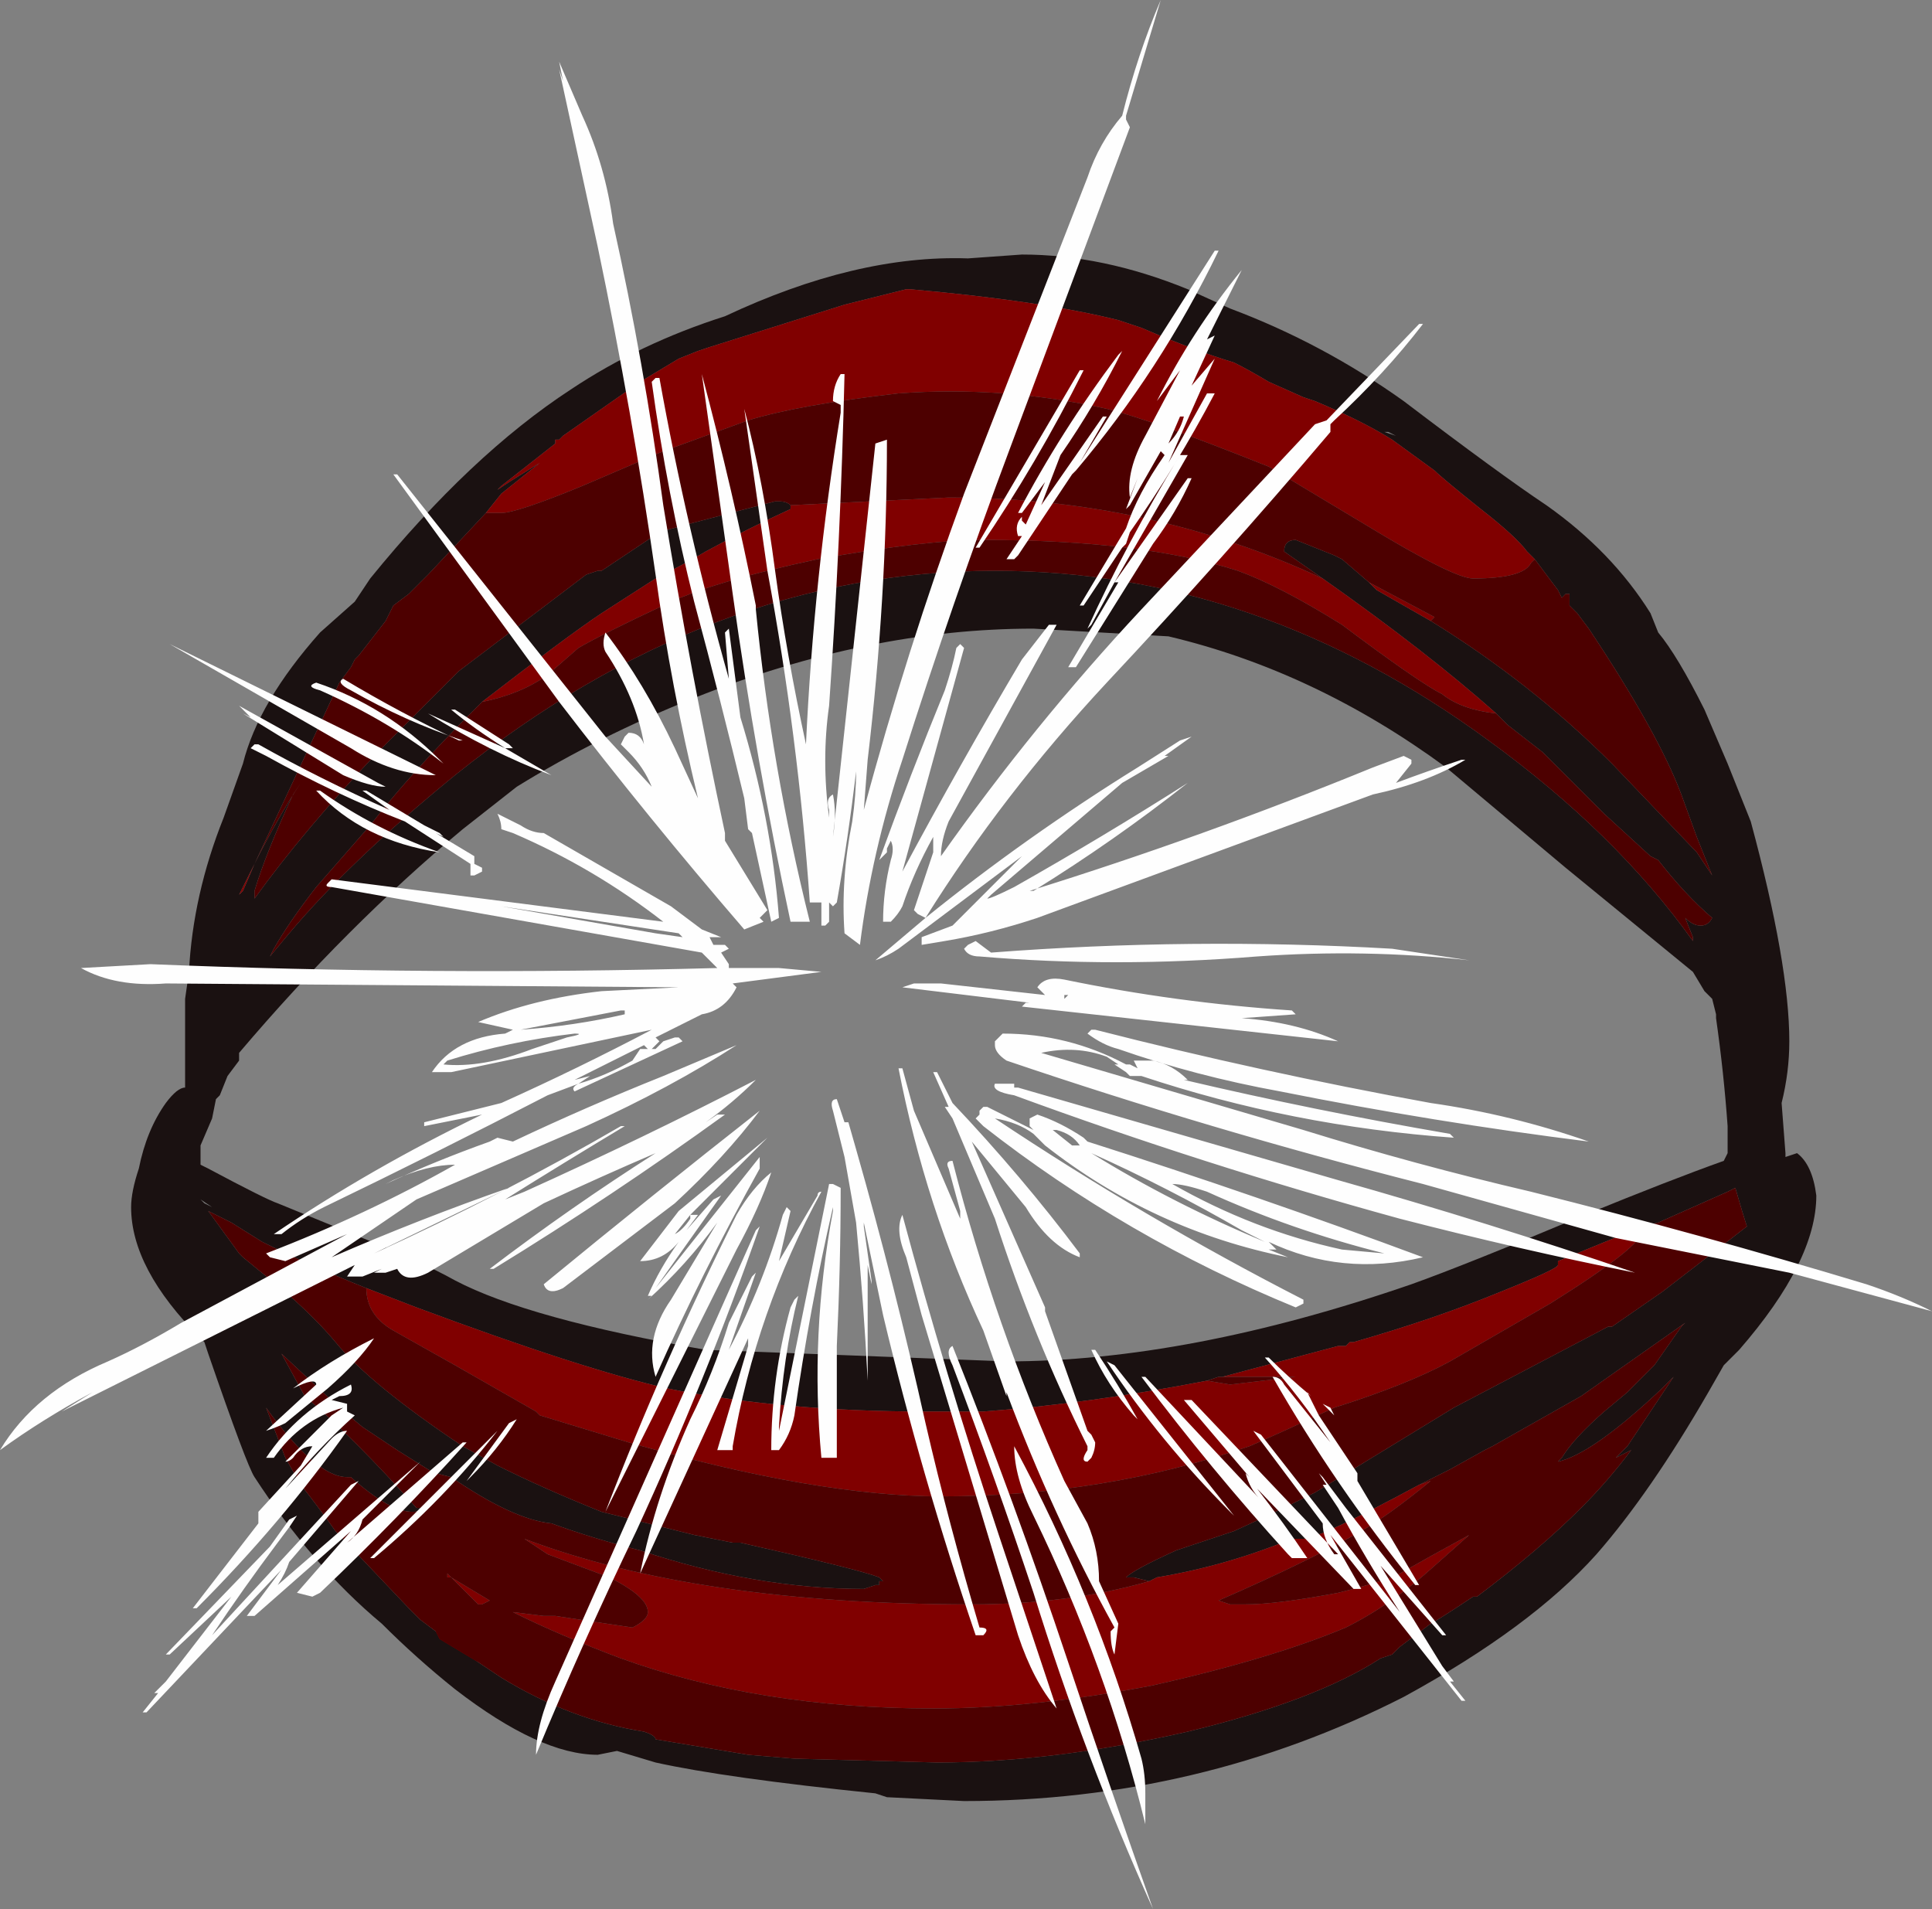 <?xml version="1.0" encoding="UTF-8" standalone="no"?>
<svg xmlns:ffdec="https://www.free-decompiler.com/flash" xmlns:xlink="http://www.w3.org/1999/xlink" ffdec:objectType="shape" height="24.75px" width="25.05px" xmlns="http://www.w3.org/2000/svg">
  <rect width="100%" height="100%" fill="#808080" stroke="none"/>
  <g transform="matrix(1.0, 0.0, 0.0, 1.0, 12.5, 23.4)">
    <path d="M7.4 -16.15 L7.3 -16.25 Q7.15 -16.45 6.7 -16.8 6.2 -17.2 6.1 -17.3 L5.55 -17.7 Q5.15 -17.95 4.55 -18.2 L4.4 -18.25 3.95 -18.45 Q3.7 -18.6 3.5 -18.7 3.0 -18.85 2.3 -19.15 L2.0 -19.25 Q1.0 -19.5 -0.7 -19.65 L-0.75 -19.65 -1.55 -19.45 -3.3 -18.9 -3.45 -18.85 -3.7 -18.75 -4.2 -18.45 -5.2 -17.75 -5.25 -17.7 -5.3 -17.7 -5.3 -17.65 -6.0 -17.1 -6.05 -17.05 -5.9 -17.15 -5.5 -17.4 -6.0 -17.0 -6.2 -16.75 -6.95 -15.95 -7.2 -15.7 -7.4 -15.55 -7.5 -15.35 -7.85 -14.9 -7.9 -14.85 -7.95 -14.75 -8.1 -14.55 -9.2 -12.2 Q-8.9 -12.8 -8.6 -13.25 L-8.7 -13.1 Q-9.05 -12.35 -9.2 -11.85 L-9.2 -11.75 Q-8.55 -12.65 -7.6 -13.65 L-6.55 -14.7 -4.9 -15.95 -4.75 -16.0 -4.7 -16.0 -3.95 -16.5 Q-3.8 -16.55 -2.45 -16.9 L-2.4 -16.9 Q-2.3 -16.9 -2.25 -16.85 L-2.25 -16.8 Q-2.8 -16.55 -3.35 -16.25 -3.6 -16.1 -4.0 -15.9 L-4.7 -15.45 Q-5.15 -15.15 -6.25 -14.3 L-6.35 -14.2 Q-7.2 -13.35 -7.7 -12.7 L-8.4 -11.9 Q-8.75 -11.45 -8.95 -11.1 L-9.0 -11.0 -8.75 -11.3 Q-7.95 -12.25 -6.6 -13.35 -3.3 -16.0 0.4 -16.0 3.8 -16.0 6.8 -13.8 8.45 -12.6 9.45 -11.2 L9.45 -11.25 9.35 -11.5 Q9.45 -11.4 9.55 -11.4 9.65 -11.4 9.7 -11.5 9.35 -11.8 9.0 -12.25 L8.9 -12.3 8.3 -12.85 7.55 -13.6 7.5 -13.65 7.05 -14.0 6.9 -14.15 Q6.0 -14.95 4.65 -15.9 L4.15 -16.25 Q4.15 -16.4 4.3 -16.4 L4.8 -16.2 4.9 -16.15 5.25 -15.85 5.35 -15.75 6.05 -15.35 Q7.35 -14.55 8.4 -13.5 L9.5 -12.35 9.7 -12.05 9.5 -12.55 9.3 -13.1 Q9.0 -13.9 8.1 -15.25 L7.95 -15.45 7.85 -15.55 7.85 -15.7 7.8 -15.7 7.75 -15.65 7.7 -15.75 7.4 -16.15 M-9.2 -12.2 L-9.4 -11.8 -9.35 -11.85 -9.2 -12.2 M5.6 -17.75 L5.5 -17.8 5.45 -17.8 5.6 -17.75 M5.7 -18.2 Q6.95 -17.25 7.55 -16.85 8.4 -16.25 8.9 -15.45 L9.0 -15.2 Q9.25 -14.9 9.6 -14.2 L9.9 -13.5 10.2 -12.75 Q10.7 -10.9 10.7 -9.9 10.7 -9.5 10.6 -9.1 L10.65 -8.45 10.65 -8.4 10.8 -8.45 Q11.0 -8.3 11.05 -7.9 11.05 -7.05 10.05 -5.9 L9.85 -5.7 9.65 -5.35 Q8.9 -4.05 8.2 -3.25 7.35 -2.3 5.7 -1.4 3.05 -0.05 0.0 -0.05 L-1.0 -0.1 -1.15 -0.15 Q-3.1 -0.35 -4.0 -0.55 L-4.5 -0.7 -4.75 -0.65 Q-5.5 -0.65 -6.6 -1.5 -7.1 -1.9 -7.55 -2.35 -8.45 -3.1 -9.2 -4.25 -9.3 -4.4 -9.8 -5.85 L-9.85 -6.0 -9.9 -6.05 Q-10.8 -6.95 -10.8 -7.75 -10.8 -7.95 -10.7 -8.25 -10.6 -8.75 -10.35 -9.1 -10.2 -9.3 -10.1 -9.3 L-10.1 -10.45 -10.05 -10.8 Q-10.0 -11.8 -9.6 -12.8 L-9.35 -13.5 Q-9.15 -14.3 -8.35 -15.2 L-7.9 -15.6 -7.7 -15.9 Q-6.4 -17.5 -5.1 -18.35 -4.2 -18.95 -3.1 -19.3 -1.4 -20.1 0.05 -20.05 L0.75 -20.1 Q1.8 -20.1 2.9 -19.65 L3.45 -19.4 Q4.65 -18.95 5.7 -18.2 M0.9 -15.25 Q-1.25 -15.25 -3.5 -14.35 -4.75 -13.85 -5.8 -13.2 L-6.5 -12.65 Q-8.0 -11.4 -9.4 -9.75 L-9.4 -9.65 -9.55 -9.45 -9.65 -9.2 -9.7 -9.15 -9.75 -8.9 -9.9 -8.55 -9.9 -8.3 -9.8 -8.25 Q-9.05 -7.85 -8.9 -7.8 L-7.8 -7.35 Q-7.05 -7.05 -6.6 -6.8 -5.65 -6.3 -3.35 -5.9 L0.55 -5.75 Q2.9 -5.75 5.8 -6.75 6.5 -7.0 8.05 -7.65 9.15 -8.1 9.85 -8.35 L9.9 -8.45 9.9 -8.8 Q9.85 -9.5 9.75 -10.2 L9.75 -10.25 9.7 -10.45 9.6 -10.55 9.45 -10.8 7.8 -12.15 6.25 -13.45 Q4.55 -14.7 2.65 -15.15 L0.9 -15.25 M6.85 -16.85 L6.85 -16.85 M10.0 -8.0 L9.9 -7.95 9.0 -7.55 8.8 -7.5 7.7 -7.05 7.7 -7.0 Q7.7 -6.95 6.95 -6.65 6.1 -6.3 5.05 -6.0 L5.0 -6.0 4.95 -5.95 4.85 -5.95 3.35 -5.55 3.3 -5.55 3.15 -5.5 Q1.6 -5.2 0.25 -5.1 L-0.5 -5.1 Q-2.35 -5.1 -3.85 -5.4 -4.95 -5.65 -7.1 -6.45 L-7.75 -6.7 Q-8.5 -7.0 -9.1 -7.3 L-9.5 -7.55 -9.8 -7.7 -9.4 -7.15 -9.35 -7.1 -8.8 -6.65 Q-8.4 -6.3 -8.15 -6.0 -7.7 -5.45 -6.5 -4.65 L-6.05 -4.4 Q-5.45 -4.1 -4.7 -3.8 L-3.5 -3.5 -3.0 -3.4 -2.9 -3.4 Q-1.35 -3.05 -1.1 -2.95 L-1.05 -2.9 -1.1 -2.9 -1.1 -2.85 -1.15 -2.85 -1.3 -2.8 Q-2.7 -2.8 -4.2 -3.3 -4.8 -3.45 -5.35 -3.65 -5.85 -3.7 -6.65 -4.25 L-6.85 -4.3 -6.95 -4.35 -7.35 -4.6 -7.8 -4.9 -8.1 -5.15 -8.85 -5.85 -8.55 -5.3 Q-7.9 -4.75 -7.1 -3.85 L-7.05 -3.85 Q-7.05 -3.8 -7.15 -3.8 -7.45 -3.8 -7.95 -4.25 L-8.0 -4.25 Q-8.4 -4.25 -9.05 -5.15 L-8.8 -4.5 -8.6 -4.15 Q-8.4 -3.9 -8.15 -3.55 L-7.2 -2.55 -7.05 -2.4 -6.85 -2.25 -6.3 -1.85 -6.0 -1.65 Q-5.1 -1.1 -4.15 -0.95 -4.0 -0.9 -4.0 -0.85 L-2.8 -0.65 -2.2 -0.6 -0.35 -0.55 Q1.15 -0.55 2.9 -0.95 4.55 -1.35 5.4 -1.9 L5.55 -1.95 5.65 -2.05 Q5.85 -2.2 6.05 -2.35 6.15 -2.4 6.6 -2.7 L6.65 -2.7 Q7.45 -3.3 8.0 -3.85 8.35 -4.2 8.65 -4.6 L8.45 -4.5 8.6 -4.65 9.2 -5.55 9.05 -5.4 Q8.15 -4.55 7.7 -4.45 L7.75 -4.5 Q7.9 -4.75 8.3 -5.1 L8.6 -5.35 8.95 -5.7 9.3 -6.2 9.35 -6.25 8.0 -5.3 6.85 -4.65 6.75 -4.6 6.3 -4.35 5.9 -4.15 Q4.6 -3.45 4.4 -3.45 L4.25 -3.45 Q3.4 -3.1 2.5 -2.95 L2.4 -2.9 2.2 -2.95 2.1 -2.95 Q2.2 -3.05 2.75 -3.3 L3.5 -3.55 Q4.05 -3.8 4.55 -4.05 L6.35 -5.15 8.35 -6.2 8.4 -6.2 9.05 -6.65 Q9.7 -7.15 10.15 -7.5 10.1 -7.65 10.0 -8.0 M0.1 -5.45 L0.1 -5.45 M-0.5 -19.7 L-0.5 -19.7 M-9.75 -7.75 L-9.9 -7.85 -9.85 -7.8 -9.75 -7.75" fill="#1a1111" fill-rule="evenodd" stroke="none"/>
    <path d="M-6.2 -16.75 L-6.0 -17.0 -5.5 -17.4 -5.9 -17.15 -6.05 -17.05 -6.0 -17.1 -5.3 -17.65 -5.3 -17.7 -5.25 -17.7 -5.2 -17.75 -4.2 -18.45 -3.7 -18.75 -3.45 -18.85 -3.3 -18.9 -1.55 -19.45 -0.75 -19.65 -0.7 -19.65 Q1.0 -19.5 2.0 -19.25 L2.3 -19.15 Q3.0 -18.85 3.5 -18.7 3.7 -18.6 3.95 -18.45 L4.4 -18.25 4.55 -18.2 Q5.15 -17.95 5.55 -17.7 L6.1 -17.3 Q6.2 -17.2 6.7 -16.8 7.15 -16.45 7.3 -16.25 L7.4 -16.15 7.35 -16.1 Q7.25 -15.9 6.6 -15.9 6.35 -15.9 5.2 -16.6 L3.95 -17.35 Q2.45 -17.95 1.85 -18.1 0.5 -18.4 -0.85 -18.3 -2.15 -18.15 -2.8 -17.95 L-3.9 -17.55 -4.95 -17.1 Q-5.8 -16.75 -6.0 -16.75 L-6.2 -16.75 M6.05 -15.35 L5.35 -15.75 5.25 -15.85 6.1 -15.4 6.05 -15.35 M4.65 -15.9 Q6.0 -14.95 6.9 -14.15 6.45 -14.2 6.2 -14.4 5.9 -14.55 4.9 -15.3 4.1 -15.8 3.55 -16.0 2.3 -16.4 0.25 -16.4 -0.5 -16.4 -1.9 -16.15 -3.3 -15.85 -3.9 -15.55 -4.65 -15.2 -5.0 -15.0 L-5.4 -14.65 Q-5.75 -14.4 -6.25 -14.3 -5.15 -15.15 -4.7 -15.45 L-4.0 -15.9 Q-3.6 -16.1 -3.35 -16.25 -2.8 -16.55 -2.25 -16.8 L-2.25 -16.85 -0.2 -16.95 Q2.4 -16.95 4.65 -15.9 M7.5 -13.65 L7.55 -13.6 7.5 -13.65 M-9.2 -12.2 L-9.35 -11.85 -9.4 -11.8 -9.2 -12.2 M9.9 -7.95 L10.0 -8.0 9.9 -7.95 M2.5 -2.95 Q3.4 -3.1 4.25 -3.45 L4.4 -3.45 Q4.6 -3.45 5.9 -4.15 L6.05 -4.2 Q5.5 -3.75 5.15 -3.55 4.45 -3.15 3.3 -2.65 L3.45 -2.6 3.65 -2.6 Q4.05 -2.6 4.85 -2.75 5.45 -2.9 5.65 -3.0 6.0 -3.2 6.55 -3.5 L6.1 -3.1 Q5.55 -2.6 4.95 -2.3 4.0 -1.9 2.45 -1.55 0.9 -1.25 -0.4 -1.25 -2.65 -1.25 -4.45 -1.9 -5.25 -2.2 -5.85 -2.5 L-5.45 -2.45 -5.3 -2.45 -4.3 -2.3 Q-4.1 -2.4 -4.1 -2.5 -4.1 -2.7 -4.6 -2.95 L-5.4 -3.25 -5.7 -3.45 Q-3.45 -2.6 0.1 -2.6 1.35 -2.6 2.4 -2.9 L2.5 -2.95 M-6.3 -1.85 L-6.85 -2.25 -6.8 -2.15 -6.3 -1.85 M-7.75 -6.7 L-7.1 -6.45 Q-4.95 -5.65 -3.85 -5.4 -2.35 -5.1 -0.5 -5.1 L0.25 -5.1 Q1.6 -5.2 3.15 -5.5 L3.45 -5.45 4.3 -5.55 3.3 -5.55 3.35 -5.55 4.85 -5.95 4.95 -5.95 5.0 -6.0 5.05 -6.0 Q6.1 -6.3 6.95 -6.65 7.7 -6.95 7.7 -7.0 L7.7 -7.05 8.8 -7.5 8.8 -7.45 Q8.8 -7.25 7.6 -6.5 L6.3 -5.75 Q5.75 -5.45 4.8 -5.15 4.05 -4.8 3.7 -4.65 1.8 -4.0 -0.3 -4.0 -1.9 -4.0 -4.35 -4.7 L-5.5 -5.05 -5.55 -5.1 -6.6 -5.7 -7.4 -6.15 Q-7.75 -6.35 -7.75 -6.7 M-6.7 -2.95 L-6.7 -3.0 -6.65 -2.95 -6.7 -2.95 M-6.25 -2.6 L-6.3 -2.6 -6.65 -2.95 -6.15 -2.65 -6.25 -2.6" fill="#800000" fill-rule="evenodd" stroke="none"/>
    <path d="M7.4 -16.15 L7.7 -15.75 7.75 -15.65 7.8 -15.7 7.85 -15.7 7.85 -15.55 7.95 -15.45 8.1 -15.25 Q9.0 -13.9 9.3 -13.1 L9.5 -12.55 9.7 -12.05 9.5 -12.35 8.4 -13.5 Q7.35 -14.55 6.05 -15.35 L6.1 -15.4 5.25 -15.85 4.9 -16.15 4.8 -16.2 4.3 -16.4 Q4.15 -16.4 4.15 -16.25 L4.65 -15.9 Q2.4 -16.95 -0.2 -16.95 L-2.25 -16.85 Q-2.3 -16.9 -2.4 -16.9 L-2.45 -16.9 Q-3.8 -16.55 -3.95 -16.5 L-4.7 -16.0 -4.75 -16.0 -4.9 -15.95 -6.55 -14.7 -7.6 -13.65 Q-8.55 -12.65 -9.2 -11.75 L-9.2 -11.85 Q-9.05 -12.35 -8.7 -13.1 L-8.6 -13.25 Q-8.9 -12.8 -9.2 -12.2 L-8.1 -14.55 -7.95 -14.75 -7.9 -14.85 -7.85 -14.9 -7.5 -15.35 -7.4 -15.55 -7.2 -15.7 -6.95 -15.95 -6.2 -16.75 -6.0 -16.75 Q-5.8 -16.75 -4.95 -17.1 L-3.9 -17.55 -2.8 -17.95 Q-2.15 -18.15 -0.85 -18.3 0.5 -18.4 1.85 -18.1 2.45 -17.95 3.95 -17.35 L5.2 -16.6 Q6.35 -15.9 6.6 -15.9 7.25 -15.9 7.35 -16.1 L7.4 -16.15 M6.9 -14.15 L7.05 -14.0 7.5 -13.65 7.55 -13.6 8.3 -12.85 8.9 -12.3 9.0 -12.25 Q9.35 -11.8 9.7 -11.5 9.65 -11.4 9.55 -11.4 9.45 -11.4 9.35 -11.5 L9.45 -11.25 9.45 -11.2 Q8.45 -12.6 6.8 -13.8 3.8 -16.0 0.4 -16.0 -3.3 -16.0 -6.6 -13.35 -7.95 -12.25 -8.75 -11.3 L-9.0 -11.0 -8.95 -11.1 Q-8.75 -11.45 -8.4 -11.9 L-7.7 -12.7 Q-7.2 -13.35 -6.35 -14.2 L-6.25 -14.3 Q-5.75 -14.4 -5.4 -14.65 L-5.0 -15.0 Q-4.65 -15.2 -3.9 -15.55 -3.3 -15.85 -1.9 -16.15 -0.5 -16.4 0.25 -16.4 2.3 -16.4 3.55 -16.0 4.1 -15.8 4.9 -15.3 5.9 -14.55 6.2 -14.4 6.45 -14.2 6.9 -14.15 M10.0 -8.0 Q10.1 -7.65 10.15 -7.5 9.7 -7.15 9.05 -6.65 L8.4 -6.2 8.35 -6.2 6.35 -5.15 4.55 -4.05 Q4.05 -3.8 3.5 -3.55 L2.75 -3.3 Q2.2 -3.05 2.1 -2.95 L2.2 -2.95 2.4 -2.9 2.5 -2.95 2.4 -2.9 Q1.35 -2.6 0.1 -2.6 -3.45 -2.6 -5.7 -3.45 L-5.4 -3.25 -4.6 -2.95 Q-4.1 -2.7 -4.1 -2.5 -4.1 -2.4 -4.3 -2.3 L-5.3 -2.45 -5.45 -2.45 -5.85 -2.5 Q-5.25 -2.2 -4.45 -1.9 -2.65 -1.25 -0.4 -1.25 0.9 -1.25 2.45 -1.55 4.0 -1.9 4.95 -2.3 5.55 -2.6 6.1 -3.1 L6.55 -3.5 Q6.0 -3.2 5.65 -3.0 5.45 -2.9 4.85 -2.75 4.05 -2.6 3.65 -2.6 L3.45 -2.6 3.3 -2.65 Q4.45 -3.15 5.15 -3.55 5.5 -3.75 6.05 -4.2 L5.9 -4.15 6.3 -4.35 6.75 -4.6 6.85 -4.65 8.0 -5.3 9.35 -6.25 9.3 -6.2 8.95 -5.7 8.6 -5.35 8.3 -5.1 Q7.9 -4.75 7.75 -4.5 L7.7 -4.45 Q8.15 -4.55 9.05 -5.4 L9.2 -5.55 8.6 -4.65 8.45 -4.5 8.65 -4.6 Q8.35 -4.2 8.0 -3.85 7.45 -3.3 6.65 -2.7 L6.6 -2.7 Q6.15 -2.4 6.05 -2.35 5.85 -2.2 5.65 -2.05 L5.55 -1.95 5.4 -1.9 Q4.55 -1.35 2.9 -0.95 1.15 -0.55 -0.35 -0.55 L-2.2 -0.6 -2.8 -0.65 -4.0 -0.85 Q-4.0 -0.9 -4.15 -0.95 -5.1 -1.1 -6.0 -1.65 L-6.3 -1.85 -6.8 -2.15 -6.85 -2.25 -7.05 -2.4 -7.2 -2.55 -8.15 -3.55 Q-8.4 -3.9 -8.6 -4.15 L-8.8 -4.5 -9.05 -5.15 Q-8.4 -4.25 -8.0 -4.25 L-7.95 -4.25 Q-7.45 -3.8 -7.15 -3.8 -7.05 -3.8 -7.05 -3.85 L-7.1 -3.85 Q-7.9 -4.75 -8.55 -5.3 L-8.85 -5.85 -8.1 -5.15 -7.8 -4.9 -7.35 -4.6 -6.95 -4.35 -6.85 -4.3 -6.65 -4.25 Q-5.85 -3.7 -5.35 -3.65 -4.8 -3.45 -4.2 -3.3 -2.7 -2.8 -1.3 -2.8 L-1.15 -2.85 -1.1 -2.85 -1.1 -2.9 -1.05 -2.9 -1.1 -2.95 Q-1.35 -3.05 -2.9 -3.4 L-3.0 -3.4 -3.5 -3.5 -4.7 -3.8 Q-5.45 -4.1 -6.05 -4.4 L-6.5 -4.65 Q-7.7 -5.45 -8.15 -6.0 -8.4 -6.3 -8.8 -6.65 L-9.35 -7.1 -9.4 -7.15 -9.8 -7.7 -9.5 -7.55 -9.1 -7.3 Q-8.5 -7.0 -7.75 -6.7 -7.75 -6.35 -7.4 -6.15 L-6.6 -5.7 -5.55 -5.1 -5.5 -5.05 -4.35 -4.7 Q-1.9 -4.0 -0.3 -4.0 1.8 -4.0 3.7 -4.65 4.05 -4.8 4.8 -5.15 5.75 -5.45 6.3 -5.75 L7.6 -6.5 Q8.8 -7.25 8.8 -7.45 L8.8 -7.5 9.0 -7.55 9.9 -7.95 10.0 -8.0 M3.15 -5.5 L3.3 -5.55 4.3 -5.55 3.45 -5.45 3.15 -5.5 M-6.7 -2.95 L-6.65 -2.95 -6.7 -3.0 -6.7 -2.95 M-6.25 -2.6 L-6.15 -2.65 -6.65 -2.95 -6.3 -2.6 -6.25 -2.6" fill="#4d0000" fill-rule="evenodd" stroke="none"/>
    <path d="M2.55 -23.4 L2.1 -21.9 2.1 -21.85 2.15 -21.75 0.6 -17.6 Q-0.15 -15.6 -0.8 -13.55 -1.2 -12.35 -1.35 -11.15 L-1.55 -11.3 Q-1.6 -12.0 -1.45 -12.75 -1.4 -13.1 -1.4 -13.4 -1.5 -12.55 -1.65 -11.7 L-1.7 -11.65 -1.75 -11.7 -1.75 -11.45 -1.8 -11.4 -1.85 -11.4 -1.85 -11.7 -2.0 -11.7 Q-2.15 -13.85 -2.55 -16.0 L-2.85 -18.1 Q-2.6 -17.15 -2.45 -16.0 -2.3 -14.9 -2.05 -13.75 -1.95 -15.9 -1.6 -18.05 L-1.6 -18.15 -1.7 -18.2 Q-1.7 -18.4 -1.6 -18.55 L-1.55 -18.55 Q-1.6 -16.4 -1.75 -14.25 -1.85 -13.55 -1.75 -12.8 L-1.75 -12.9 Q-1.8 -13.05 -1.7 -13.1 -1.65 -12.85 -1.7 -12.55 L-1.15 -17.65 -1.0 -17.7 Q-1.0 -15.65 -1.25 -13.55 L-1.3 -12.9 Q-0.75 -14.95 0.0 -17.0 L1.6 -21.1 Q1.75 -21.55 2.05 -21.9 2.25 -22.7 2.55 -23.4 M3.3 -20.15 Q2.55 -18.6 1.45 -17.3 L1.4 -17.25 0.7 -16.2 0.65 -16.15 0.55 -16.15 0.75 -16.45 0.7 -16.45 Q0.65 -16.6 0.75 -16.7 L0.75 -16.65 0.8 -16.6 1.05 -17.15 0.75 -16.75 0.7 -16.75 Q1.25 -17.8 2.0 -18.8 L2.05 -18.85 Q1.7 -18.15 1.25 -17.5 L1.0 -16.85 1.8 -18.0 1.85 -18.0 1.5 -17.4 3.25 -20.15 3.3 -20.15 M3.25 -19.05 L2.95 -18.4 3.25 -18.75 2.65 -17.4 3.15 -18.3 3.25 -18.3 Q2.75 -17.35 2.15 -16.5 L2.1 -16.35 2.05 -16.3 1.55 -15.55 1.5 -15.55 2.1 -16.55 Q2.25 -17.0 2.6 -17.5 L2.55 -17.55 2.15 -16.85 2.1 -16.8 2.25 -17.2 2.15 -16.95 Q2.1 -17.3 2.35 -17.75 L2.8 -18.6 2.5 -18.2 Q2.95 -19.1 3.6 -19.9 L3.15 -19.0 3.25 -19.05 M4.7 -17.95 L5.9 -19.2 5.95 -19.2 Q5.45 -18.55 4.8 -17.95 L4.75 -17.9 4.75 -17.8 Q3.35 -16.15 1.85 -14.55 0.5 -13.1 -0.5 -11.5 0.8 -12.55 2.25 -13.45 L2.8 -13.8 2.95 -13.85 2.6 -13.6 2.65 -13.6 2.05 -13.25 0.35 -11.8 0.3 -11.75 Q0.35 -11.75 0.65 -11.9 1.8 -12.55 2.9 -13.25 1.95 -12.5 0.9 -11.85 L0.85 -11.85 Q3.1 -12.55 5.3 -13.45 L5.7 -13.6 5.8 -13.55 5.8 -13.5 5.6 -13.25 Q6.0 -13.4 6.45 -13.55 L6.5 -13.55 Q6.0 -13.25 5.3 -13.1 L0.95 -11.5 Q0.35 -11.3 -0.25 -11.2 L-0.55 -11.15 -0.55 -11.25 -0.15 -11.4 0.75 -12.3 -0.85 -11.1 Q-1.0 -11.0 -1.15 -10.95 L-0.5 -11.5 -0.6 -11.55 -0.65 -11.6 -0.4 -12.35 -0.4 -12.55 Q-0.65 -12.1 -0.8 -11.65 -0.85 -11.55 -0.95 -11.45 L-1.05 -11.45 Q-1.05 -11.85 -0.95 -12.25 -0.9 -12.4 -0.95 -12.5 L-1.0 -12.4 -1.0 -12.35 -1.1 -12.25 Q-0.7 -13.35 -0.25 -14.45 -0.15 -14.75 -0.1 -15.0 L-0.05 -15.05 0.0 -15.0 -0.8 -12.1 Q-0.05 -13.5 0.75 -14.85 L1.1 -15.3 1.2 -15.3 -0.2 -12.75 Q-0.3 -12.5 -0.3 -12.3 0.9 -14.0 2.3 -15.5 L4.55 -17.9 4.7 -17.95 M1.55 -18.6 Q0.95 -17.4 0.2 -16.3 L0.15 -16.3 1.5 -18.6 1.55 -18.6 M2.8 -18.0 L2.65 -17.65 Q2.8 -17.8 2.85 -18.0 L2.8 -18.0 M2.9 -17.5 L1.95 -15.85 2.9 -17.2 2.95 -17.2 Q2.75 -16.75 2.45 -16.35 L1.45 -14.75 1.35 -14.75 2.0 -15.85 1.95 -15.85 1.65 -15.3 1.6 -15.25 Q2.1 -16.35 2.8 -17.5 L2.9 -17.5 M5.95 -7.1 Q4.9 -6.85 3.95 -7.3 L4.05 -7.2 3.95 -7.2 4.2 -7.1 Q2.45 -7.45 1.05 -8.55 L0.9 -8.7 Q0.7 -8.85 0.4 -8.9 2.35 -7.6 4.4 -6.55 L4.4 -6.5 4.3 -6.45 Q2.1 -7.35 0.25 -8.8 L0.15 -8.9 0.2 -8.95 0.2 -9.0 0.25 -9.05 0.3 -9.05 0.9 -8.75 0.85 -8.8 0.85 -8.9 0.95 -8.95 Q1.25 -8.85 1.55 -8.65 L1.6 -8.6 Q3.8 -7.9 5.95 -7.1 M5.95 -8.05 Q3.2 -8.75 0.55 -9.65 0.4 -9.75 0.4 -9.85 L0.4 -9.9 0.5 -10.0 Q1.35 -10.0 2.1 -9.6 L2.15 -9.6 2.25 -9.55 2.2 -9.65 2.45 -9.65 Q2.7 -9.6 2.9 -9.4 L2.85 -9.4 Q4.55 -9.0 6.3 -8.7 L6.35 -8.65 Q4.25 -8.8 2.3 -9.45 L2.15 -9.45 2.1 -9.5 1.95 -9.6 2.0 -9.6 1.85 -9.7 Q1.45 -9.85 1.0 -9.75 L4.4 -8.75 Q5.85 -8.3 7.35 -7.95 9.55 -7.4 11.7 -6.75 12.15 -6.6 12.55 -6.4 L10.7 -6.9 8.45 -7.35 5.95 -8.05 M8.1 -8.6 Q6.1 -8.85 4.1 -9.25 3.0 -9.45 2.0 -9.8 1.8 -9.85 1.6 -10.0 L1.65 -10.05 1.7 -10.05 Q3.85 -9.5 6.05 -9.1 7.1 -8.95 8.1 -8.6 M0.05 -11.15 L0.15 -11.2 0.35 -11.05 Q2.95 -11.25 5.55 -11.1 L6.55 -10.95 Q5.2 -11.1 3.8 -11.0 1.95 -10.85 0.2 -11.0 0.05 -11.0 0.0 -11.1 L0.05 -11.15 M1.3 -10.45 L1.35 -10.5 1.3 -10.5 1.3 -10.45 M0.8 -10.4 L0.85 -10.4 -0.8 -10.6 -0.65 -10.65 -0.3 -10.65 1.05 -10.5 0.95 -10.6 Q1.05 -10.75 1.3 -10.7 2.75 -10.4 4.25 -10.3 L4.3 -10.25 3.6 -10.2 Q4.3 -10.15 4.85 -9.9 L0.75 -10.35 0.8 -10.4 M0.65 -9.3 L0.7 -9.3 4.85 -8.1 Q6.8 -7.55 8.7 -6.9 7.2 -7.2 5.65 -7.6 3.1 -8.3 0.65 -9.2 0.35 -9.25 0.4 -9.35 L0.65 -9.35 0.65 -9.3 M0.1 -8.6 L1.05 -6.45 1.05 -6.4 1.6 -4.85 1.65 -4.8 1.7 -4.7 Q1.7 -4.6 1.65 -4.5 L1.6 -4.45 Q1.5 -4.45 1.6 -4.6 L1.6 -4.65 Q0.9 -6.05 0.4 -7.6 L-0.15 -8.9 -0.25 -9.05 -0.2 -9.05 -0.4 -9.5 -0.35 -9.5 -0.15 -9.1 Q0.75 -8.15 1.5 -7.15 L1.5 -7.1 Q1.1 -7.25 0.8 -7.75 L0.1 -8.6 M1.4 -8.55 L1.5 -8.55 Q1.4 -8.7 1.2 -8.75 L1.15 -8.75 1.4 -8.55 M3.6 -7.45 Q2.65 -8.0 1.65 -8.45 2.7 -7.8 3.9 -7.3 L3.6 -7.45 M5.45 -7.15 Q4.25 -7.45 3.15 -7.95 2.85 -8.05 2.7 -8.05 3.75 -7.45 4.9 -7.2 L5.45 -7.15 M1.65 -5.9 L1.7 -5.9 Q2.0 -5.45 2.25 -5.0 L2.2 -5.05 Q1.85 -5.45 1.65 -5.9 M4.75 -5.15 L4.8 -5.05 4.65 -5.2 4.75 -5.15 M3.5 -3.75 L3.45 -3.8 Q2.55 -4.7 1.85 -5.75 L1.95 -5.7 3.5 -3.75 M3.85 -3.95 Q3.7 -4.1 3.65 -4.3 L3.7 -4.25 2.85 -5.25 2.95 -5.25 4.85 -3.25 4.8 -3.25 Q4.65 -3.45 4.65 -3.65 L3.75 -4.85 3.85 -4.8 5.65 -2.5 Q5.2 -3.2 4.85 -3.85 L4.65 -4.15 4.7 -4.15 4.6 -4.3 4.65 -4.25 4.95 -3.85 6.25 -2.2 6.2 -2.2 5.4 -3.1 6.2 -1.8 6.35 -1.6 6.3 -1.6 6.5 -1.35 6.45 -1.35 4.75 -3.5 5.15 -2.8 5.05 -2.8 3.8 -4.1 Q4.15 -3.65 4.45 -3.2 L4.25 -3.2 4.2 -3.25 Q3.2 -4.35 2.3 -5.55 L2.35 -5.55 Q3.1 -4.75 3.85 -3.95 M4.5 -5.3 L4.45 -5.35 4.6 -5.05 5.1 -4.3 5.1 -4.2 5.9 -2.85 5.85 -2.85 Q4.8 -4.15 4.0 -5.55 4.1 -5.55 4.15 -5.45 L4.75 -4.7 Q4.35 -5.3 3.9 -5.8 L3.95 -5.8 Q4.2 -5.55 4.5 -5.3 M0.55 -5.3 L0.25 -6.15 Q-0.5 -7.75 -0.85 -9.55 L-0.8 -9.55 -0.65 -9.0 -0.05 -7.6 -0.05 -7.7 -0.2 -8.25 Q-0.25 -8.35 -0.15 -8.35 0.4 -6.2 1.3 -4.2 L1.6 -3.65 Q1.75 -3.3 1.75 -2.9 L2.0 -2.35 1.95 -1.95 Q1.9 -2.05 1.9 -2.25 L1.95 -2.3 Q1.15 -3.75 0.55 -5.35 L0.55 -5.3 M0.65 -4.65 Q1.7 -2.7 2.3 -0.6 2.35 -0.4 2.35 -0.15 L2.35 0.25 Q1.85 -1.8 0.9 -3.75 0.65 -4.25 0.65 -4.65 M0.15 -2.2 Q-0.55 -4.25 -1.05 -6.35 L-1.3 -7.55 -1.3 -7.5 -1.2 -6.8 -1.2 -6.75 -1.25 -7.0 Q-1.25 -6.25 -1.25 -5.55 L-1.25 -5.5 Q-1.3 -6.5 -1.4 -7.55 L-1.55 -8.4 -1.7 -9.0 Q-1.75 -9.15 -1.65 -9.15 L-1.55 -8.85 -1.5 -8.85 -1.4 -8.5 Q-0.9 -6.75 -0.5 -4.95 -0.2 -3.65 0.2 -2.3 0.35 -2.3 0.25 -2.2 L0.15 -2.2 M1.2 -1.25 Q0.9 -1.6 0.7 -2.2 L-0.55 -6.35 -0.75 -7.1 Q-0.9 -7.45 -0.8 -7.65 -0.25 -5.6 0.45 -3.5 L1.2 -1.25 M2.45 1.35 Q1.55 -0.65 0.9 -2.75 0.4 -4.25 -0.15 -5.7 -0.25 -5.9 -0.15 -5.95 0.65 -3.95 1.35 -1.85 1.9 -0.2 2.45 1.35 M-5.25 -22.6 L-4.95 -21.9 Q-4.65 -21.25 -4.55 -20.5 -4.15 -18.7 -3.9 -16.85 -3.55 -14.7 -3.1 -12.6 L-3.1 -12.5 -2.55 -11.6 -2.65 -11.5 -2.6 -11.45 -2.85 -11.35 Q-4.1 -12.8 -5.25 -14.3 L-7.4 -17.25 -7.35 -17.25 -4.65 -13.85 -4.05 -13.2 Q-4.15 -13.45 -4.35 -13.65 L-4.45 -13.75 -4.4 -13.85 -4.35 -13.9 Q-4.2 -13.9 -4.15 -13.75 -4.25 -14.35 -4.65 -14.95 -4.7 -15.05 -4.65 -15.2 -4.15 -14.55 -3.75 -13.7 L-3.45 -13.05 Q-3.8 -14.5 -4.0 -15.95 -4.3 -18.05 -4.75 -20.2 L-5.25 -22.5 -5.2 -22.35 -5.25 -22.6 M-8.4 -14.55 Q-7.5 -14.25 -6.8 -13.55 L-6.75 -13.5 Q-7.45 -14.05 -8.35 -14.45 -8.55 -14.5 -8.4 -14.55 M-9.4 -14.25 L-7.6 -13.25 -7.5 -13.2 Q-7.7 -13.2 -8.05 -13.35 L-9.35 -14.15 -9.25 -14.1 -9.4 -14.25 M-10.3 -15.05 L-6.95 -13.4 -6.85 -13.35 Q-7.4 -13.35 -7.95 -13.7 L-10.3 -15.05 M-6.6 -14.2 L-5.9 -13.75 -5.85 -13.7 -5.95 -13.7 -5.35 -13.35 Q-6.15 -13.65 -6.95 -14.15 L-5.95 -13.7 Q-6.35 -13.95 -6.65 -14.2 L-6.6 -14.2 M-8.05 -14.6 Q-7.3 -14.15 -6.55 -13.8 L-6.5 -13.8 Q-7.25 -14.05 -7.95 -14.45 -8.15 -14.55 -8.05 -14.6 M-4.0 -18.5 L-3.95 -18.5 Q-3.6 -16.55 -3.05 -14.6 L-3.1 -15.2 -3.05 -15.25 -2.9 -14.1 Q-2.5 -12.8 -2.4 -11.5 L-2.5 -11.45 -2.75 -12.6 -2.8 -12.65 -2.85 -13.05 Q-3.15 -14.3 -3.5 -15.6 -3.85 -17.0 -4.05 -18.45 L-4.0 -18.5 M-3.4 -18.55 Q-3.0 -17.05 -2.7 -15.55 L-2.7 -15.5 Q-2.5 -13.45 -2.0 -11.45 L-2.25 -11.45 Q-2.7 -13.55 -3.0 -15.7 L-3.4 -18.55 M-1.85 -10.8 L-3.0 -10.65 -2.95 -10.6 Q-3.1 -10.3 -3.4 -10.25 L-4.0 -9.95 -3.95 -9.9 -4.05 -9.8 -4.1 -9.8 -4.15 -9.85 -5.05 -9.4 -4.85 -9.45 -5.0 -9.35 Q-4.65 -9.45 -4.3 -9.65 L-4.2 -9.8 -4.0 -9.8 -3.9 -9.9 -3.75 -9.95 -3.7 -9.95 -3.65 -9.9 -5.05 -9.25 Q-5.1 -9.3 -5.0 -9.35 L-5.4 -9.2 Q-6.85 -8.45 -8.3 -7.75 -8.6 -7.6 -8.85 -7.4 L-8.95 -7.4 Q-7.7 -8.25 -6.25 -8.95 L-7.0 -8.8 -7.0 -8.85 -6.0 -9.1 Q-5.0 -9.55 -4.05 -10.05 L-6.65 -9.5 -6.9 -9.5 Q-6.6 -9.95 -5.95 -10.0 L-5.85 -10.05 -6.3 -10.15 Q-5.6 -10.45 -4.7 -10.55 L-3.7 -10.6 -10.35 -10.65 Q-11.0 -10.6 -11.45 -10.85 L-10.55 -10.9 Q-6.9 -10.75 -3.2 -10.85 L-3.4 -11.05 -8.2 -11.9 Q-8.3 -11.9 -8.25 -11.95 L-8.2 -12.0 -3.9 -11.45 Q-4.8 -12.15 -5.85 -12.6 L-6.0 -12.65 Q-6.0 -12.75 -6.05 -12.85 L-5.75 -12.7 Q-5.6 -12.6 -5.45 -12.6 L-3.8 -11.65 -3.4 -11.35 -3.15 -11.25 -3.3 -11.25 -3.25 -11.15 -3.1 -11.15 -3.05 -11.1 -3.15 -11.05 -3.05 -10.9 -3.05 -10.85 -2.4 -10.85 -1.85 -10.8 M-3.65 -11.25 L-3.7 -11.3 -6.0 -11.65 -4.0 -11.3 -3.65 -11.25 M-3.2 -8.95 L-3.1 -8.95 Q-4.55 -7.9 -6.1 -6.95 L-6.15 -6.95 Q-5.1 -7.75 -4.0 -8.45 -4.7 -8.15 -5.45 -7.8 L-6.95 -6.9 Q-7.25 -6.75 -7.35 -6.95 L-7.5 -6.9 -7.65 -6.9 -7.55 -6.95 -7.8 -6.85 -8.0 -6.85 -7.9 -7.0 -11.7 -5.1 -11.3 -5.35 Q-11.95 -5.0 -12.5 -4.6 -12.05 -5.35 -11.1 -5.75 -10.65 -5.95 -10.15 -6.25 L-8.0 -7.4 -8.8 -7.05 -9.0 -7.1 -9.05 -7.15 Q-7.75 -7.65 -6.6 -8.3 -6.95 -8.3 -7.4 -8.1 L-7.5 -8.05 Q-6.85 -8.35 -6.15 -8.6 L-6.05 -8.65 -5.85 -8.6 Q-4.9 -9.05 -3.9 -9.45 L-2.95 -9.85 Q-3.8 -9.3 -4.9 -8.8 L-7.1 -7.85 -8.2 -7.1 Q-7.05 -7.6 -5.9 -8.0 L-7.65 -7.15 Q-6.0 -7.9 -4.45 -8.8 L-4.4 -8.8 Q-5.15 -8.35 -5.95 -7.85 L-5.7 -7.95 Q-4.15 -8.65 -2.7 -9.4 -3.0 -9.1 -3.35 -8.85 L-3.2 -8.95 M-4.4 -10.3 L-4.45 -10.3 -5.75 -10.05 Q-5.05 -10.1 -4.4 -10.25 L-4.4 -10.3 M-5.15 -9.95 Q-4.9 -10.0 -5.05 -10.0 -5.9 -9.9 -6.7 -9.65 L-6.75 -9.6 Q-6.25 -9.55 -5.6 -9.8 L-5.15 -9.95 M-3.15 -7.9 L-4.0 -6.7 -2.65 -8.4 -2.65 -8.25 Q-3.4 -6.9 -4.0 -5.55 -4.15 -6.05 -3.8 -6.55 L-3.2 -7.55 Q-3.6 -7.0 -4.1 -6.55 L-4.05 -6.6 -4.1 -6.6 Q-3.95 -6.95 -3.7 -7.3 -3.9 -7.05 -4.2 -7.05 L-3.7 -7.7 -2.55 -8.65 -3.55 -7.65 -3.45 -7.65 -3.6 -7.45 -3.25 -7.85 -3.15 -7.9 M-3.75 -7.4 Q-3.65 -7.45 -3.55 -7.6 L-3.55 -7.65 -3.75 -7.4 M-1.7 -8.05 L-1.6 -8.0 Q-1.6 -7.0 -1.65 -5.95 L-1.65 -6.05 Q-1.65 -5.35 -1.65 -4.65 L-1.65 -4.5 -1.85 -4.5 Q-2.0 -6.1 -1.7 -7.7 L-1.7 -7.75 Q-2.0 -6.45 -2.2 -5.05 -2.25 -4.8 -2.4 -4.6 L-2.5 -4.6 Q-2.5 -5.55 -2.25 -6.45 L-2.2 -6.55 -2.15 -6.6 Q-2.35 -5.8 -2.4 -4.9 L-2.4 -4.85 -1.75 -8.05 -1.7 -8.05 M-2.65 -7.5 Q-3.35 -5.5 -4.25 -3.55 -4.95 -2.1 -5.55 -0.65 -5.55 -1.05 -5.3 -1.6 L-2.7 -7.45 -2.65 -7.5 M-2.25 -7.7 L-2.4 -7.05 -1.9 -7.9 Q-1.9 -7.95 -1.85 -7.95 -2.7 -6.4 -3.0 -4.65 L-3.0 -4.6 -3.2 -4.6 -2.8 -5.95 -2.8 -6.05 -4.2 -3.0 Q-4.0 -4.0 -3.55 -5.0 -3.25 -5.6 -3.05 -6.25 L-2.75 -6.85 -2.7 -6.9 -3.05 -5.9 Q-2.6 -6.75 -2.35 -7.65 L-2.3 -7.75 -2.25 -7.7 M-3.75 -7.8 L-5.2 -6.7 Q-5.4 -6.6 -5.45 -6.75 -4.05 -7.9 -2.65 -9.0 -3.1 -8.4 -3.75 -7.8 M-2.95 -7.2 L-4.65 -3.8 Q-3.9 -5.75 -2.95 -7.65 -2.75 -8.0 -2.5 -8.2 -2.65 -7.75 -2.95 -7.2 M-6.8 -12.6 L-6.75 -12.55 -6.85 -12.6 -6.35 -12.3 -6.35 -12.2 -6.25 -12.15 -6.25 -12.1 -6.35 -12.05 -6.4 -12.05 -6.4 -12.2 -7.25 -12.75 Q-8.15 -13.1 -9.05 -13.6 L-9.25 -13.7 -9.2 -13.75 -9.15 -13.75 Q-8.35 -13.3 -7.45 -12.9 L-7.8 -13.15 -7.75 -13.15 -7.0 -12.7 -6.8 -12.6 M-8.35 -13.15 Q-7.65 -12.65 -6.8 -12.35 -7.8 -12.5 -8.4 -13.15 L-8.35 -13.15 M-7.95 -5.45 Q-7.9 -5.3 -8.1 -5.3 L-8.2 -5.25 -8.0 -5.2 -8.0 -5.1 -7.9 -5.05 Q-8.4 -4.6 -8.8 -4.1 L-8.2 -4.75 Q-8.1 -4.85 -8.0 -4.85 -8.85 -3.65 -9.95 -2.55 L-10.0 -2.55 -9.15 -3.65 -9.15 -3.8 -8.6 -4.4 -8.45 -4.65 Q-8.6 -4.65 -8.7 -4.5 -8.75 -4.45 -8.8 -4.45 L-8.2 -5.05 -8.05 -5.15 Q-8.6 -5.0 -8.95 -4.5 L-9.05 -4.5 Q-8.65 -5.1 -7.95 -5.45 M-8.25 -5.4 L-8.8 -4.95 Q-8.9 -4.9 -9.05 -4.85 L-8.4 -5.45 Q-8.4 -5.55 -8.7 -5.4 -8.25 -5.75 -7.65 -6.05 -7.85 -5.75 -8.25 -5.4 M-7.85 -4.2 L-8.75 -3.15 Q-8.8 -3.0 -8.9 -2.85 L-7.05 -4.45 -7.8 -3.7 Q-7.85 -3.5 -8.0 -3.4 -7.25 -4.05 -6.5 -4.7 L-6.45 -4.7 Q-7.35 -3.7 -8.35 -2.75 L-8.45 -2.7 -8.65 -2.75 -7.95 -3.55 -9.2 -2.45 -9.3 -2.45 -8.85 -3.05 -10.6 -1.2 -10.65 -1.2 -10.45 -1.45 -10.5 -1.45 -10.35 -1.6 -9.5 -2.7 -10.3 -1.95 -10.35 -1.95 -9.0 -3.35 -8.75 -3.7 -8.65 -3.75 -8.75 -3.6 -8.9 -3.4 Q-9.35 -2.8 -9.75 -2.2 L-7.95 -4.15 -7.85 -4.2 M-5.9 -4.95 L-5.8 -5.0 Q-6.05 -4.6 -6.4 -4.25 L-6.45 -4.2 -5.9 -4.95 M-6.05 -4.85 Q-6.75 -3.95 -7.65 -3.2 L-7.7 -3.2 -6.05 -4.85" fill="#fefefe" fill-rule="evenodd" stroke="none"/>
  </g>
</svg>

